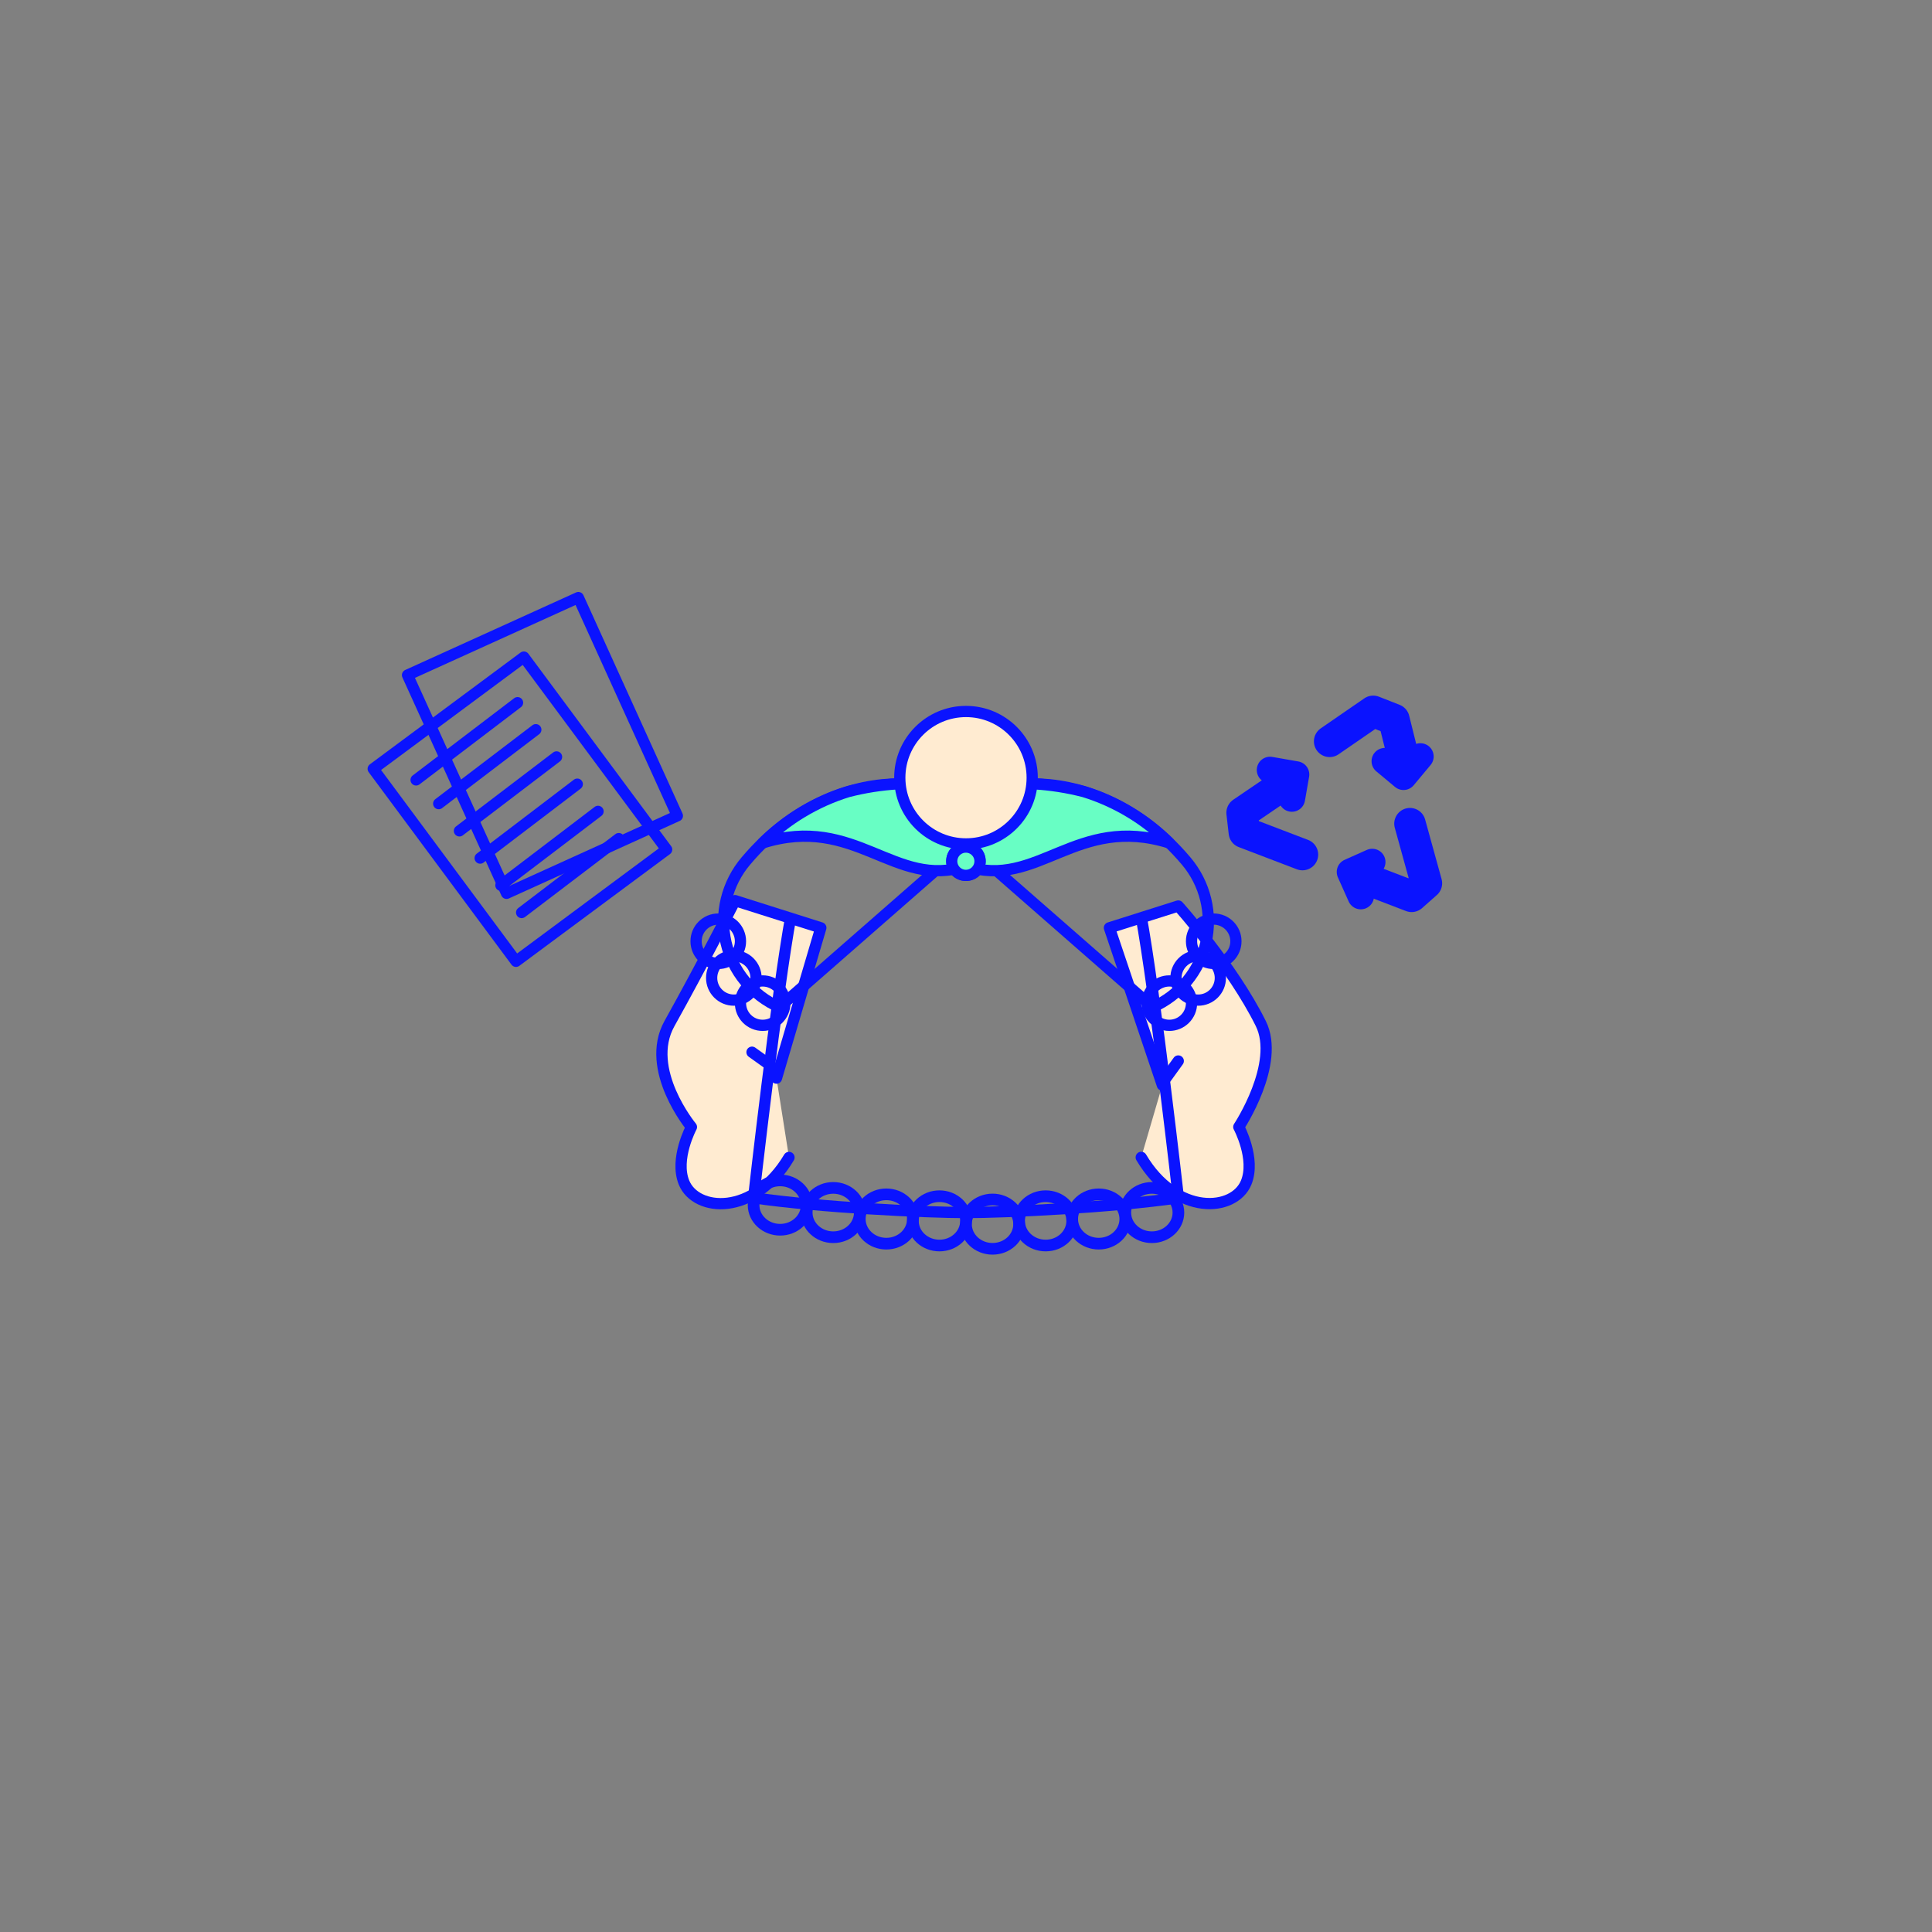 <svg class="tree-image-resource" viewBox="0 0 860 860" fill="none" xmlns="http://www.w3.org/2000/svg">
<rect x="0" y="0" width="860" height="860" fill="#808080" stroke="none"/>
<g clip-path="url(#clip0_203_3436)">
<path d="M345.641 479.91L365.381 413L327.201 400.9C327.201 400.9 312.001 430.54 298.001 455.63C286.601 476.1 307.781 501.68 307.781 501.68C307.781 501.68 300.171 515.85 304.481 526.41C309.801 539.46 335.551 541.58 351.211 515.22" fill="#FFEBD1"/>
<path d="M345.641 479.91L365.381 413L327.201 400.9C327.201 400.9 312.001 430.54 298.001 455.63C286.601 476.1 307.781 501.68 307.781 501.68C307.781 501.68 300.171 515.85 304.481 526.41C309.801 539.46 335.551 541.58 351.211 515.22" stroke="#0A13FF" stroke-width="5" stroke-linecap="round" stroke-linejoin="round"/>
<path d="M341.92 473.5L334.74 468.37" stroke="#0A13FF" stroke-width="5" stroke-linecap="round" stroke-linejoin="round"/>
<path d="M517.4 483L493.84 413L524.49 403.29C524.49 403.29 548.43 429.87 561.21 455.59C570.09 473.46 551.43 501.64 551.43 501.64C551.43 501.64 559.04 515.81 554.73 526.37C549.4 539.42 523.66 541.54 508 515.18" fill="#FFEBD1"/>
<path d="M517.4 483L493.84 413L524.49 403.29C524.49 403.29 548.43 429.87 561.21 455.59C570.09 473.46 551.43 501.64 551.43 501.64C551.43 501.64 559.04 515.81 554.73 526.37C549.4 539.42 523.66 541.54 508 515.18" stroke="#0A13FF" stroke-width="5" stroke-linecap="round" stroke-linejoin="round"/>
<path d="M319.73 428.87C325.186 428.87 329.61 424.447 329.61 418.99C329.61 413.533 325.186 409.11 319.73 409.11C314.273 409.11 309.85 413.533 309.85 418.99C309.85 424.447 314.273 428.87 319.73 428.87Z" class="fill" stroke="#0A13FF" stroke-width="5" stroke-miterlimit="10"/>
<path d="M326.659 445.19C332.116 445.19 336.539 440.767 336.539 435.31C336.539 429.853 332.116 425.43 326.659 425.43C321.203 425.43 316.779 429.853 316.779 435.31C316.779 440.767 321.203 445.19 326.659 445.19Z" class="fill" stroke="#0A13FF" stroke-width="5" stroke-miterlimit="10"/>
<path d="M339.489 456.41C344.946 456.41 349.369 451.987 349.369 446.53C349.369 441.073 344.946 436.65 339.489 436.65C334.033 436.65 329.609 441.073 329.609 446.53C329.609 451.987 334.033 456.41 339.489 456.41Z" class="fill" stroke="#0A13FF" stroke-width="5" stroke-miterlimit="10"/>
<path d="M347.269 547.4C353.797 547.4 359.089 542.484 359.089 536.42C359.089 530.356 353.797 525.44 347.269 525.44C340.741 525.44 335.449 530.356 335.449 536.42C335.449 542.484 340.741 547.4 347.269 547.4Z" class="fill" stroke="#0A13FF" stroke-width="5.19" stroke-miterlimit="10"/>
<path d="M370.91 550.73C377.438 550.73 382.73 545.814 382.73 539.75C382.73 533.686 377.438 528.77 370.91 528.77C364.382 528.77 359.09 533.686 359.09 539.75C359.09 545.814 364.382 550.73 370.91 550.73Z" class="fill" stroke="#0A13FF" stroke-width="5.19" stroke-miterlimit="10"/>
<path d="M394.541 553.6C401.069 553.6 406.361 548.684 406.361 542.62C406.361 536.556 401.069 531.64 394.541 531.64C388.013 531.64 382.721 536.556 382.721 542.62C382.721 548.684 388.013 553.6 394.541 553.6Z" class="fill" stroke="#0A13FF" stroke-width="5.19" stroke-miterlimit="10"/>
<path d="M418.179 554.43C424.707 554.43 429.999 549.514 429.999 543.45C429.999 537.386 424.707 532.47 418.179 532.47C411.651 532.47 406.359 537.386 406.359 543.45C406.359 549.514 411.651 554.43 418.179 554.43Z" class="fill" stroke="#0A13FF" stroke-width="5.19" stroke-miterlimit="10"/>
<path d="M512.73 550.73C519.258 550.73 524.55 545.814 524.55 539.75C524.55 533.686 519.258 528.77 512.73 528.77C506.202 528.77 500.91 533.686 500.91 539.75C500.91 545.814 506.202 550.73 512.73 550.73Z" class="fill" stroke="#0A13FF" stroke-width="5.19" stroke-miterlimit="10"/>
<path d="M489.09 553.6C495.618 553.6 500.91 548.684 500.91 542.62C500.91 536.556 495.618 531.64 489.09 531.64C482.562 531.64 477.27 536.556 477.27 542.62C477.27 548.684 482.562 553.6 489.09 553.6Z" class="fill" stroke="#0A13FF" stroke-width="5.19" stroke-miterlimit="10"/>
<path d="M465.461 554.43C471.989 554.43 477.281 549.514 477.281 543.45C477.281 537.386 471.989 532.47 465.461 532.47C458.933 532.47 453.641 537.386 453.641 543.45C453.641 549.514 458.933 554.43 465.461 554.43Z" class="fill" stroke="#0A13FF" stroke-width="5.19" stroke-miterlimit="10"/>
<path d="M441.82 555.89C448.348 555.89 453.64 550.974 453.64 544.91C453.64 538.846 448.348 533.93 441.82 533.93C435.292 533.93 430 538.846 430 544.91C430 550.974 435.292 555.89 441.82 555.89Z" class="fill" stroke="#0A13FF" stroke-width="5.19" stroke-miterlimit="10"/>
<path d="M540.271 428.87C545.727 428.87 550.151 424.447 550.151 418.99C550.151 413.533 545.727 409.11 540.271 409.11C534.814 409.11 530.391 413.533 530.391 418.99C530.391 424.447 534.814 428.87 540.271 428.87Z" class="fill" stroke="#0A13FF" stroke-width="5" stroke-miterlimit="10"/>
<path d="M533.341 445.19C538.798 445.19 543.221 440.767 543.221 435.31C543.221 429.853 538.798 425.43 533.341 425.43C527.884 425.43 523.461 429.853 523.461 435.31C523.461 440.767 527.884 445.19 533.341 445.19Z" class="fill" stroke="#0A13FF" stroke-width="5" stroke-miterlimit="10"/>
<path d="M520.511 456.41C525.967 456.41 530.391 451.987 530.391 446.53C530.391 441.073 525.967 436.65 520.511 436.65C515.054 436.65 510.631 441.073 510.631 446.53C510.631 451.987 515.054 456.41 520.511 456.41Z" class="fill" stroke="#0A13FF" stroke-width="5" stroke-miterlimit="10"/>
<path d="M429.999 375.64L346.919 448.35C340.995 445.724 335.763 441.754 331.641 436.753C327.518 431.753 324.618 425.861 323.17 419.544C321.722 413.228 321.766 406.661 323.298 400.364C324.831 394.067 327.81 388.214 331.999 383.27C354.269 356.87 380.999 348.94 400.149 348.94H426.999" class="fill"/>
<path d="M429.999 375.64L346.919 448.35C340.995 445.724 335.763 441.754 331.641 436.753C327.518 431.753 324.618 425.861 323.17 419.544C321.722 413.228 321.766 406.661 323.298 400.364C324.831 394.067 327.81 388.214 331.999 383.27C354.269 356.87 380.999 348.94 400.149 348.94H426.999" stroke="#0A13FF" stroke-width="5" stroke-miterlimit="10"/>
<path d="M430 375.64L513.08 448.35C519.005 445.724 524.236 441.754 528.359 436.753C532.481 431.753 535.382 425.861 536.83 419.544C538.278 413.228 538.234 406.661 536.701 400.364C535.168 394.067 532.189 388.214 528 383.27C505.73 356.87 479 348.94 459.85 348.94H433" class="fill"/>
<path d="M430 375.64L513.08 448.35C519.005 445.724 524.236 441.754 528.359 436.753C532.481 431.753 535.382 425.861 536.83 419.544C538.278 413.228 538.234 406.661 536.701 400.364C535.168 394.067 532.189 388.214 528 383.27C505.73 356.87 479 348.94 459.85 348.94H433" stroke="#0A13FF" stroke-width="5" stroke-miterlimit="10"/>
<path d="M503.769 390.84C496.429 372.78 486.459 354.73 429.999 354.73C373.539 354.73 363.569 372.73 356.229 390.84C343.929 421.06 335.449 533.65 335.449 533.65C365.039 537.94 400.679 539.89 429.999 539.75C459.319 539.89 494.999 537.94 524.549 533.65C524.549 533.65 516.069 421.06 503.769 390.84Z" class="fill"/>
<path d="M507.849 407.25C514.189 441.59 524.549 533.19 524.549 533.19C494.959 537.48 447.909 539.75 429.999 539.75C412.089 539.75 364.999 537.48 335.449 533.19C335.449 533.19 345.809 441.59 352.149 407.25" class="fill"/>
<path d="M507.849 407.25C514.189 441.59 524.549 533.19 524.549 533.19C494.959 537.48 447.909 539.75 429.999 539.75C412.089 539.75 364.999 537.48 335.449 533.19C335.449 533.19 345.809 441.59 352.149 407.25" stroke="#0A13FF" stroke-width="5" stroke-miterlimit="10"/>
<path d="M377.5 352.39C363.175 356.824 350.137 364.661 339.5 375.23C380.91 362.23 398.26 396.08 430.01 385.5V377.9L413.65 348.9H399.65C392.172 349.352 384.755 350.52 377.5 352.39Z" fill="#68FEC4" stroke="#0A13FF" stroke-width="5" stroke-linecap="round" stroke-linejoin="round"/>
<path d="M482.5 352.39C496.825 356.824 509.863 364.661 520.5 375.23C479.09 362.23 461.74 396.08 429.99 385.5V377.9L446.35 348.9H460.35C467.828 349.352 475.246 350.52 482.5 352.39Z" fill="#68FEC4" stroke="#0A13FF" stroke-width="5" stroke-linecap="round" stroke-linejoin="round"/>
<path d="M429.999 375.65C446.275 375.65 459.469 362.456 459.469 346.18C459.469 329.904 446.275 316.71 429.999 316.71C413.723 316.71 400.529 329.904 400.529 346.18C400.529 362.456 413.723 375.65 429.999 375.65Z" fill="#FFEBD1" stroke="#0A13FF" stroke-width="5" stroke-miterlimit="10"/>
<path d="M429.999 389.66C433.479 389.66 436.299 386.839 436.299 383.36C436.299 379.881 433.479 377.06 429.999 377.06C426.52 377.06 423.699 379.881 423.699 383.36C423.699 386.839 426.52 389.66 429.999 389.66Z" fill="#68FEC4" stroke="#0A13FF" stroke-width="5" stroke-miterlimit="10"/>
<path d="M518.99 479.91L524.49 472.28" stroke="#0A13FF" stroke-width="5" stroke-linecap="round" stroke-linejoin="round"/>
<path d="M429.941 389.66C433.42 389.66 436.241 386.839 436.241 383.36C436.241 379.881 433.42 377.06 429.941 377.06C426.461 377.06 423.641 379.881 423.641 383.36C423.641 386.839 426.461 389.66 429.941 389.66Z" fill="#68FEC4" stroke="#0A13FF" stroke-width="5" stroke-miterlimit="10"/>
<path d="M257.438 266.001L181.402 300.509L225.489 397.653L301.525 363.145L257.438 266.001Z" class="fill" stroke="#0A13FF" stroke-width="5" stroke-linecap="round" stroke-linejoin="round"/>
<path d="M233.192 292.489L166.131 342.238L229.691 427.916L296.753 378.166L233.192 292.489Z" class="fill" stroke="#0A13FF" stroke-width="5" stroke-linecap="round" stroke-linejoin="round"/>
<path d="M185.221 347.17L230.381 312.79" stroke="#0A13FF" stroke-width="5" stroke-linecap="round" stroke-linejoin="round"/>
<path d="M195.279 357.73L238.509 324.81" stroke="#0A13FF" stroke-width="5" stroke-linecap="round" stroke-linejoin="round"/>
<path d="M204.51 369.85L247.74 336.93" stroke="#0A13FF" stroke-width="5" stroke-linecap="round" stroke-linejoin="round"/>
<path d="M213.74 381.97L256.97 349.05" stroke="#0A13FF" stroke-width="5" stroke-linecap="round" stroke-linejoin="round"/>
<path d="M222.971 394.09L266.211 361.17" stroke="#0A13FF" stroke-width="5" stroke-linecap="round" stroke-linejoin="round"/>
<path d="M232.199 406.2L275.439 373.29" stroke="#0A13FF" stroke-width="5" stroke-linecap="round" stroke-linejoin="round"/>
<path d="M574.63 347L552.9 361.78L553.9 370.53L579.77 380.41" stroke="#0A13FF" stroke-width="14" stroke-linecap="round" stroke-linejoin="round"/>
<path d="M603.801 389.59L628.361 399L634.951 393.17L627.621 366.64" stroke="#0A13FF" stroke-width="14" stroke-linecap="round" stroke-linejoin="round"/>
<path d="M623.909 334.07L620.479 320.27L611.259 316.64L591.869 330" stroke="#0A13FF" stroke-width="14" stroke-linecap="round" stroke-linejoin="round"/>
<path d="M610.82 383.72L600.93 388.14L605.73 398.87" class="fill"/>
<path d="M610.82 383.72L600.93 388.14L605.73 398.87" stroke="#0A13FF" stroke-width="11.81" stroke-linecap="round" stroke-linejoin="round"/>
<path d="M575.05 355.44L576.91 344.77L565.34 342.75" class="fill"/>
<path d="M575.05 355.44L576.91 344.77L565.34 342.75" stroke="#0A13FF" stroke-width="11.81" stroke-linecap="round" stroke-linejoin="round"/>
<path d="M616.43 338.83L624.75 345.76L632.27 336.74" class="fill"/>
<path d="M616.43 338.83L624.75 345.76L632.27 336.74" stroke="#0A13FF" stroke-width="11.81" stroke-linecap="round" stroke-linejoin="round"/>
</g>
<defs>
<clipPath id="clip0_203_3436">
<rect width="100%" height="100%" class="fill"/>
</clipPath>
</defs>
</svg>
